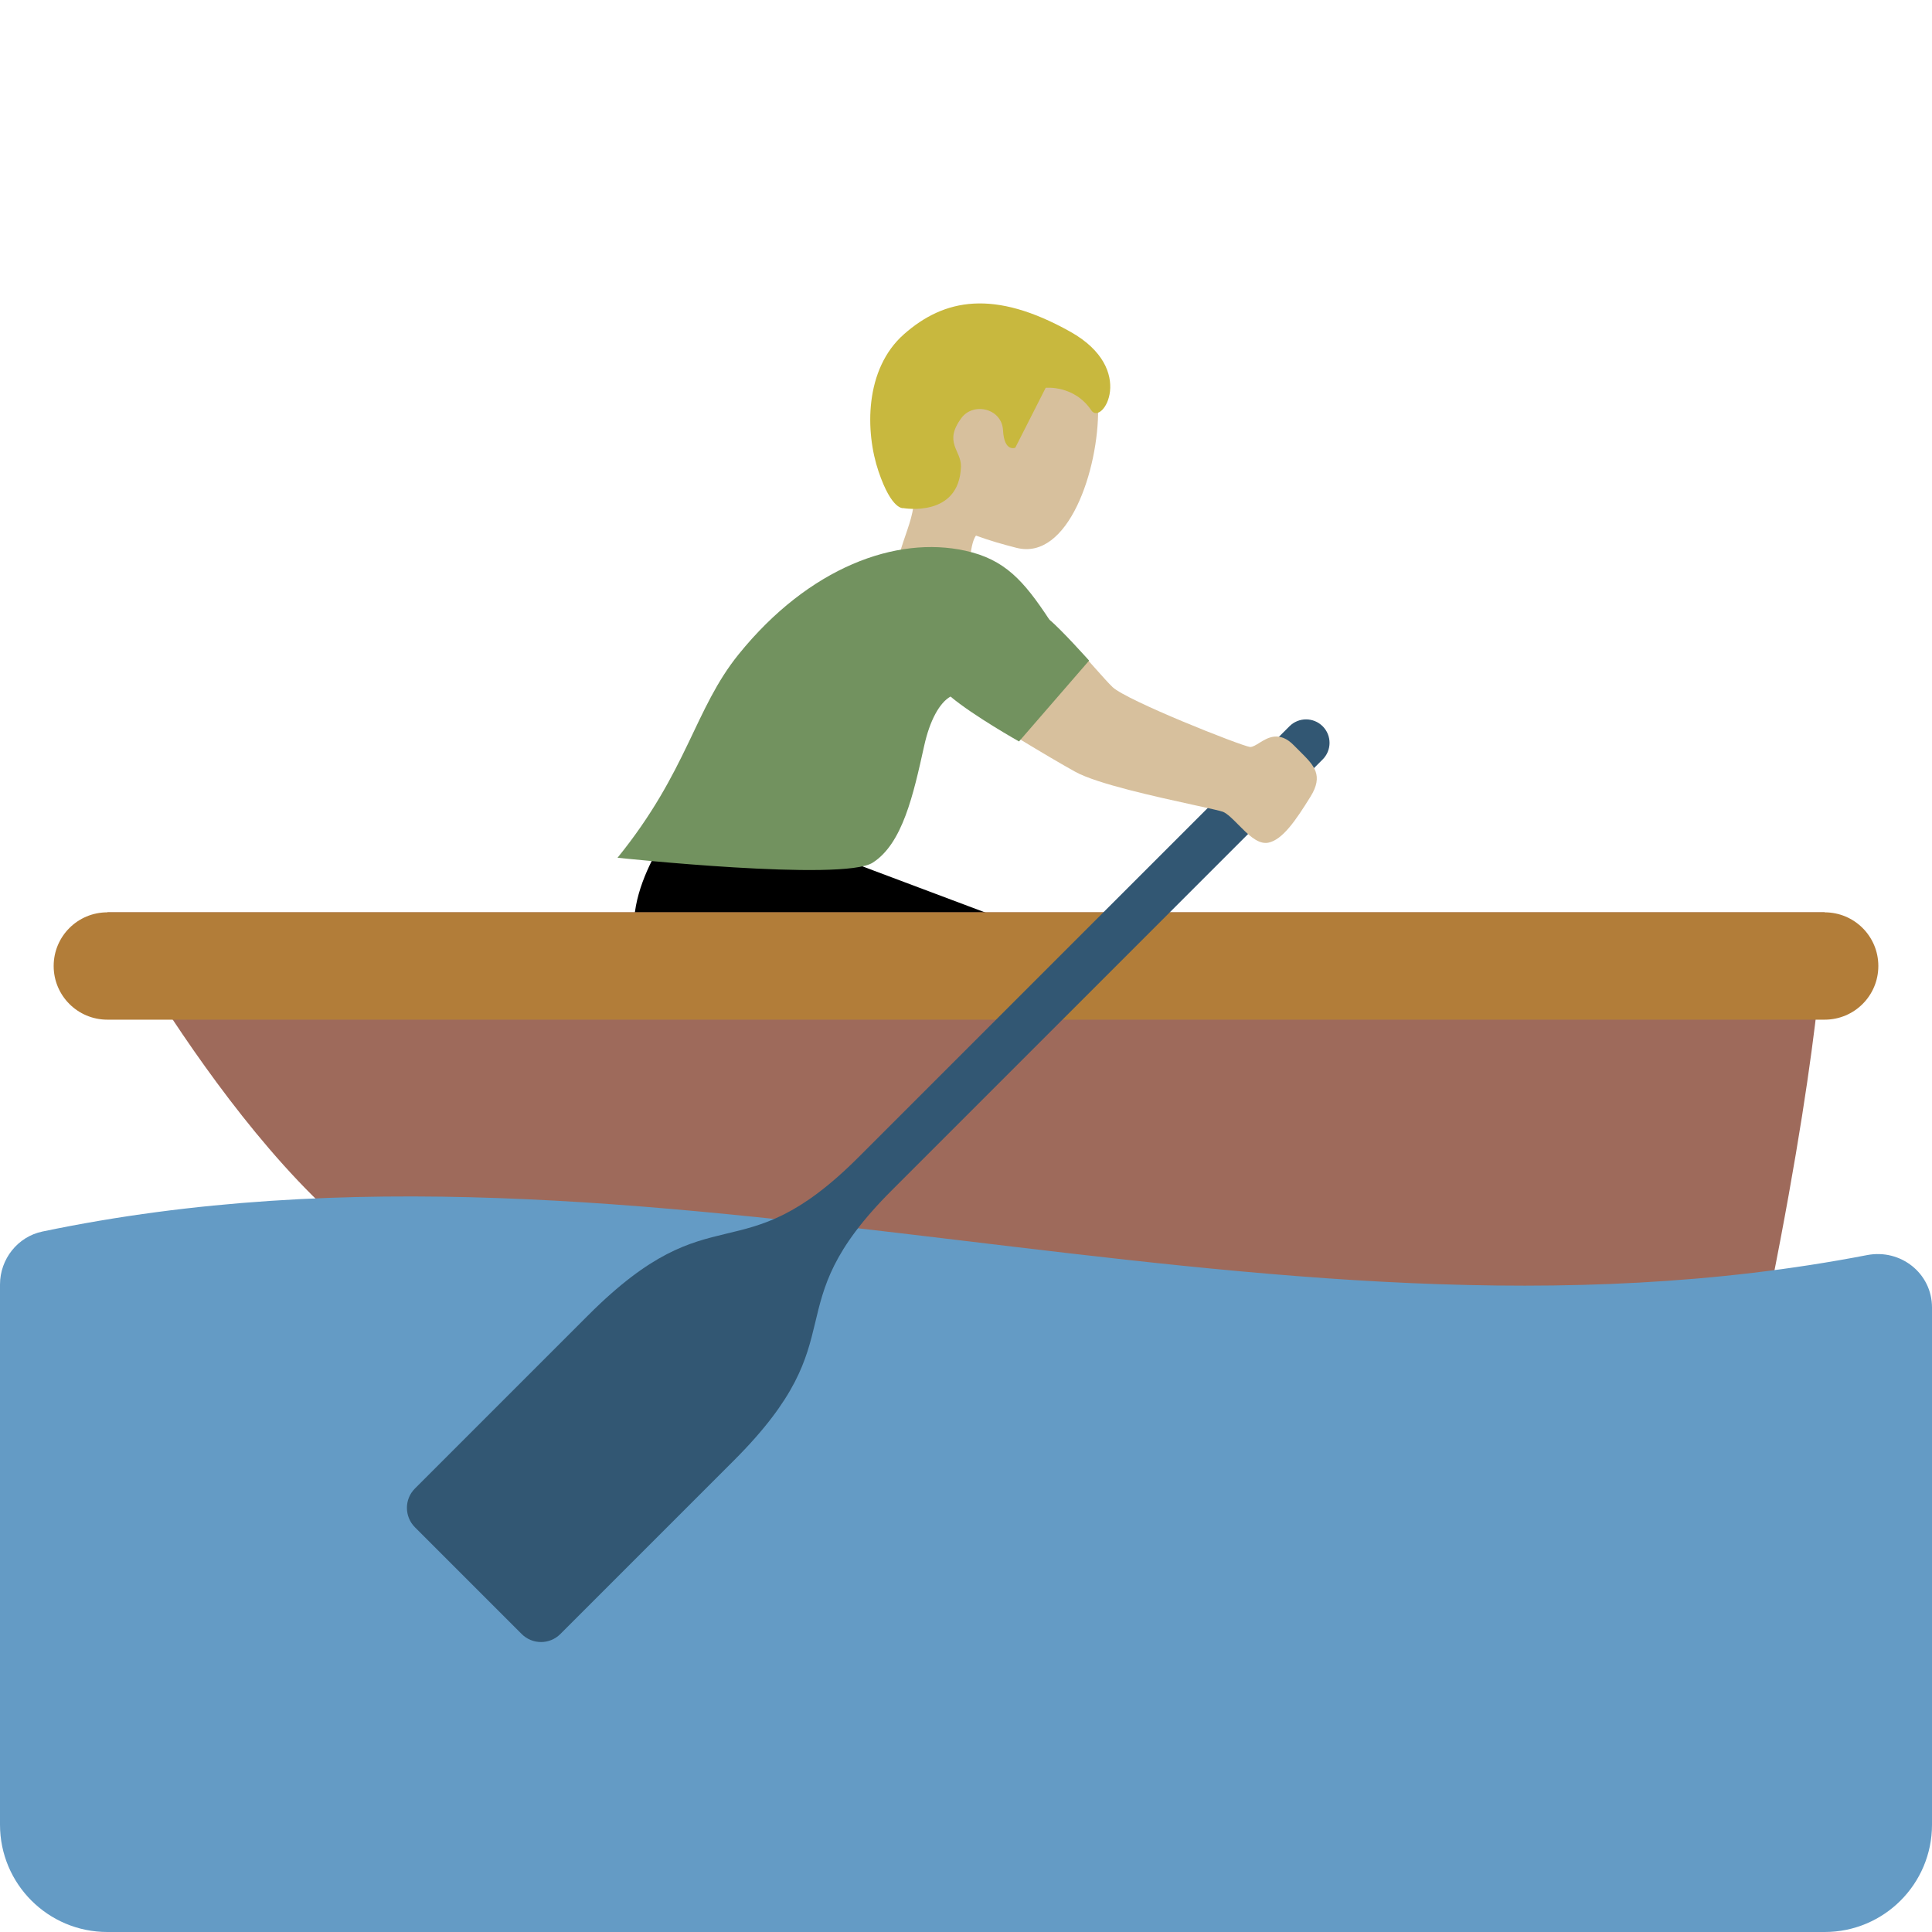 <svg viewBox="0 0 36 36" xmlns="http://www.w3.org/2000/svg"><path d="M15.356 15.875l3.083 1.158-1.156 3.084s-4.55-1.004-5.259-2.113c-.709-1.111.602-2.729.602-2.729l2.73.6z" /><path fill="#9e6a5b" d="M2 17h32s0 2-1 7c-.86 4.302-21 1-24.601 0C5.316 23.144 2 17 2 17z" /><path fill="#b27d39" d="M35 18c0 .553-.447 1-1 1H2c-.552 0-1-.447-1-1 0-.553.448-1 1-1h32c.553 0 1 .447 1 1z" /><path fill="#649bc5" d="M0 23.933V34c0 1.105.895 2 2 2h32c1.105 0 2-.895 2-2v-9.637c0-.637-.585-1.097-1.21-.976-11.333 2.19-22.667-2.809-34-.439-.461.096-.79.514-.79.985z" /><path fill="#325773" d="M24.646 13.533c-.171-.171-.448-.171-.619 0l-8.031 8.031c-2.225 2.224-2.691.599-5.033 2.941l-3.231 3.231c-.2.199-.199.523 0 .723l.994.994.994.994c.2.2.523.2.722 0l3.231-3.231c2.342-2.342.717-2.809 2.941-5.033l8.031-8.031c.172-.171.172-.448.001-.619z" /><path fill="#d7c09d" d="M17.028 9.229c-.176-.21-.314-.46-.388-.773-.265-1.118.345-2.22 1.362-2.461 1.017-.241 2.447.464 2.46 1.613.013 1.141-.556 2.847-1.522 2.6-.255-.065-.51-.138-.754-.228-.098.125-.153.592-.096.987.147 1.008-1.245 1.167-1.391.157-.116-.798.365-1.327.329-1.895z" /><path fill="#c8b83e" d="M19.947 6.183c-1.426-.8-2.352-.616-3.1.042-.743.653-.726 1.824-.477 2.559.249.735.464.684.464.684s1.04.186 1.072-.772c.01-.303-.333-.45.011-.91.222-.296.752-.178.773.233.022.411.228.324.228.324l.567-1.117s.531-.055.85.42c.202.298.857-.764-.388-1.463z" /><path fill="#d7c09d" d="M24.229 14.008l-.118-.118c-.271-.28-.494-.141-.642-.049-.064.04-.126.078-.172.078h-.004c-.178-.025-2.298-.865-2.562-1.116-.072-.069-.182-.192-.321-.348-.399-.449-1.004-1.126-1.621-1.538-.484-.323-.858-.319-1.086-.26-.277.071-.515.266-.655.534-.315.605-.131 1.283.447 1.647 1.135.716 2.013 1.25 2.539 1.542.41.227 1.505.465 2.229.624.248.054.482.105.526.123.079.032.188.141.292.247.163.165.331.333.502.333.017 0 .033-.001.051-.005.267-.055.513-.419.783-.854.252-.403.067-.586-.188-.84z" /><path fill="#72925f" d="M19.556 11.55c-.482-.732-.833-1.126-1.568-1.288-1.287-.284-2.912.308-4.222 1.927-.829 1.024-.947 2.174-2.259 3.794 0 0 4.199.447 4.754.092.556-.354.758-1.265.959-2.174.106-.482.288-.806.491-.922.426.358 1.277.837 1.277.837l1.306-1.507c0 .001-.525-.587-.738-.759z" /></svg>